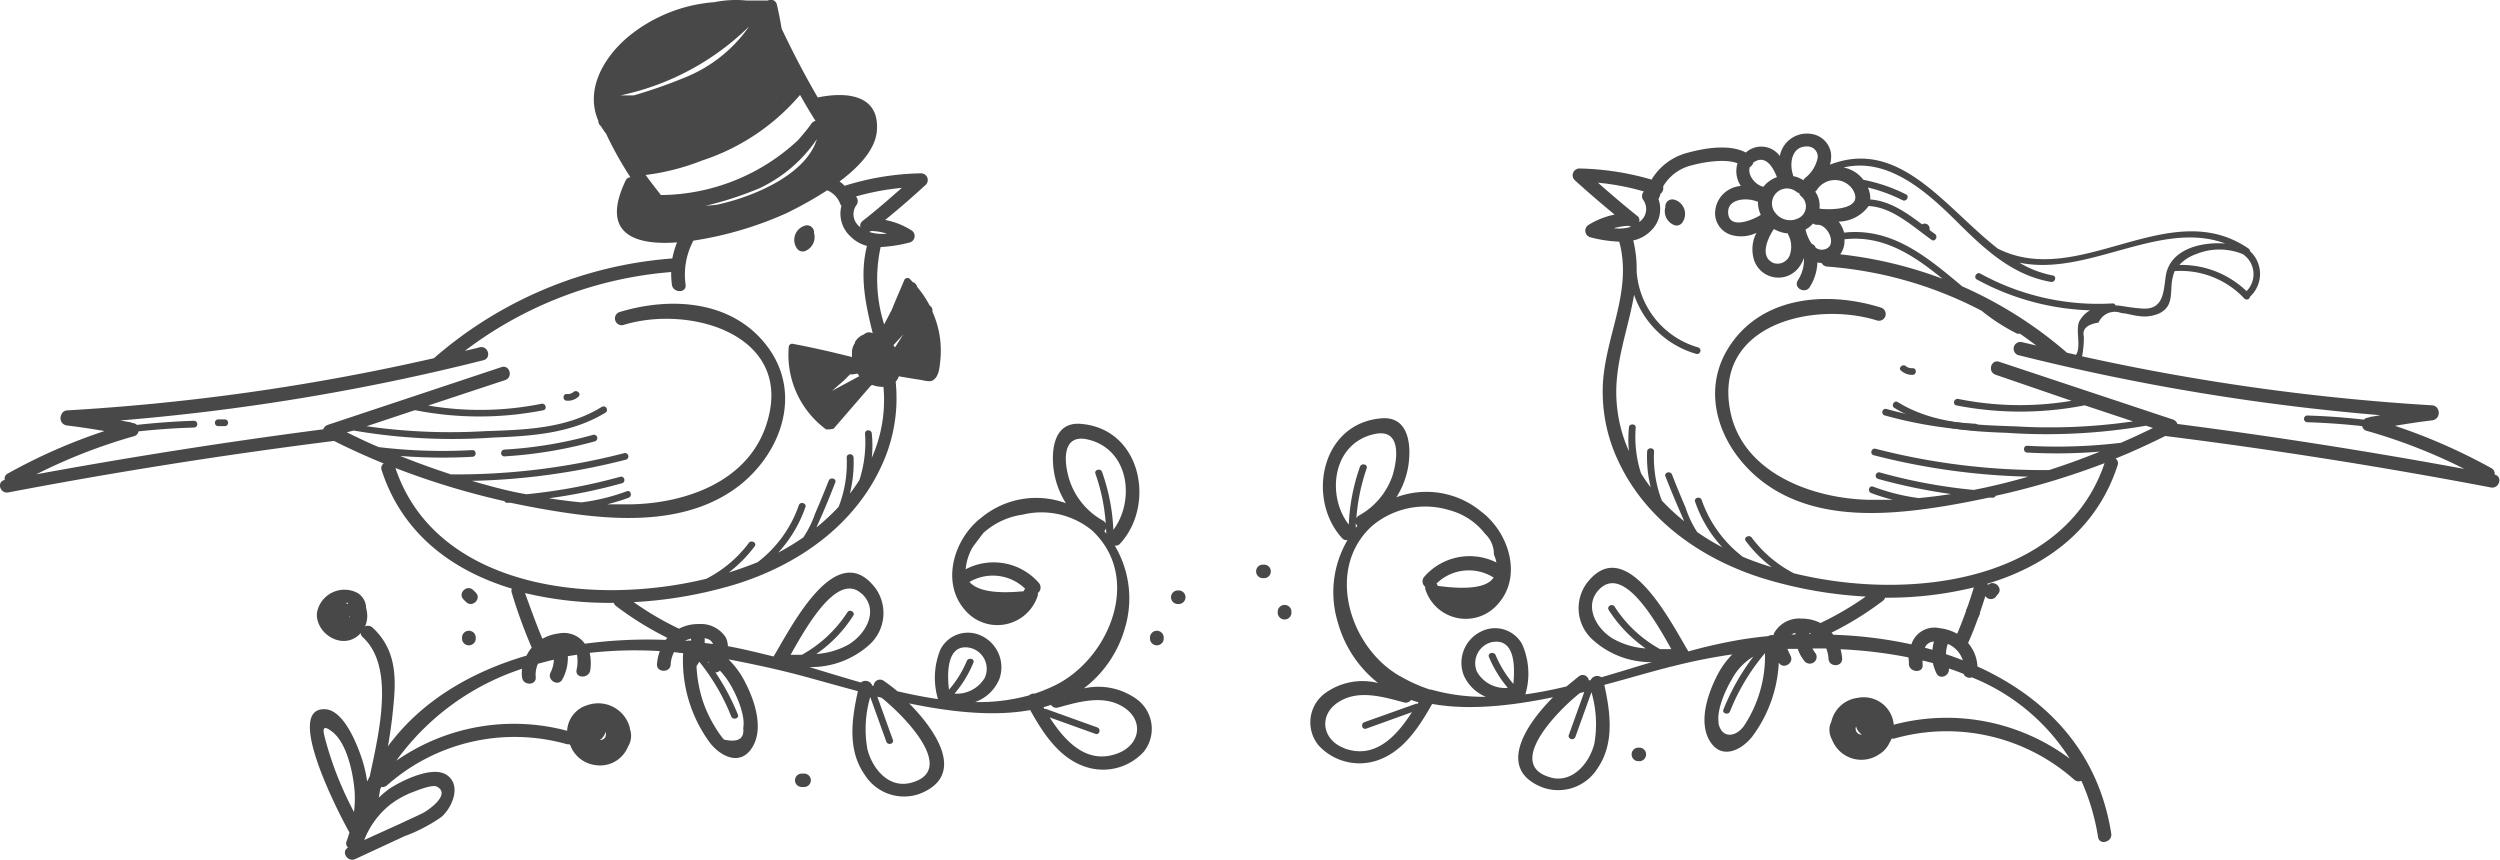 <svg id="Layer_1" data-name="Layer 1" xmlns="http://www.w3.org/2000/svg" viewBox="0 0 242.89 83.53"><title>birds</title><path d="M80,77.16h.24a.65.65,0,0,1,0,1.3H80A.65.65,0,0,1,80,77.16Z" transform="translate(-2.11 -2)" fill="#484848"/><path d="M47,64.11v-.24a.67.67,0,0,1,1.33,0v.24A.67.67,0,0,1,47,64.11Z" transform="translate(-2.11 -2)" fill="#484848"/><path d="M47.39,60.49l-.24-.24c-.61-.6.33-1.52.94-.92l.24.24C48.94,60.16,48,61.09,47.39,60.49Z" transform="translate(-2.11 -2)" fill="#484848"/><path d="M113.84,63.87a.67.67,0,0,1,1.33,0v.24a.67.67,0,0,1-1.33,0Z" transform="translate(-2.11 -2)" fill="#484848"/><path d="M116.46,59.37h.25a.66.66,0,0,1,0,1.31h-.25A.66.66,0,0,1,116.46,59.37Z" transform="translate(-2.11 -2)" fill="#484848"/><path d="M2.57,48.63A.56.56,0,0,1,2.88,48a54,54,0,0,1,9.38-4.12q-1.81-.32-3.63-.54a.71.71,0,0,1-.58-1,.64.64,0,0,1,.6-.47A215.77,215.77,0,0,0,44.27,36.8a39.76,39.76,0,0,1,23.16-9.69,8.7,8.7,0,0,1,.46-1.56c-4.22.31-7.44-.89-5-6a.54.54,0,0,1,.47-.33A34.47,34.47,0,0,1,61,15a6.87,6.87,0,0,1-.5-.74.64.64,0,0,1-.26-.53C59,10.88,60.55,7.83,63,5.69a14.92,14.92,0,0,1,8.52-3.48,10.58,10.58,0,0,1,3.11-.16l2,0,.08,0a.6.6,0,0,1,.88.4c.18.77.33,1.55.46,2.33,1.08,2.28,2.24,4.51,3.51,6.69l0,0c2.52-.53,5.82-.4,5.76,2.92,0,2-1.68,3.77-3.64,5.24a3.29,3.29,0,0,1,.49.42,26.17,26.17,0,0,1,7.41-1.21A.65.65,0,0,1,92,20q-1.89,1.74-3.89,3.37a7.3,7.3,0,0,1,2.54,1,.65.65,0,0,1-.16,1.19,13.61,13.61,0,0,1-2.82.44,14.61,14.61,0,0,0,.34,7.52l.73-1.4c.4-1,.81-1.91,1.21-2.87a.34.34,0,0,1,.56-.15l.27.3a.69.69,0,0,1,.45.49,10,10,0,0,1,1.2,1.79.58.58,0,0,1,.27.6,9.18,9.18,0,0,1,.77,4.7c-.07.62-.1,1.65-.78,2-.33.15-.93-.05-1.25-.09-.66-.1-1.31-.21-2-.33a1.72,1.72,0,0,1-.31.53,15.53,15.53,0,0,1-1.37,8.16c-2.65,5.8-8.11,9.63-14.16,11.51a41.69,41.69,0,0,1-9.92,1.74,29,29,0,0,0,4.4,2.58A4,4,0,0,1,70,62.63a2.89,2.89,0,0,1,2.6,1.26,2.07,2.07,0,0,1,.23.89c1.43.26,2.91.63,4.44,1,1.66-2.74,6.1-11.72,9.93-6.59a4.15,4.15,0,0,1-.57,5.4,8.48,8.48,0,0,1-5.88,2.22c1.62.5,3.28,1,5,1.5a.7.7,0,0,1,1.11.31l.13,0a.62.62,0,0,1,1-.46,16.28,16.28,0,0,1,1.31,1c1.32.31,2.64.57,3.94.76a7.24,7.24,0,0,1,.24-4.82,3,3,0,0,1,4-1.32,3.38,3.38,0,0,1,1.73,4.17,4,4,0,0,1-2.36,2.26,18.33,18.33,0,0,0,5.24-.65.68.68,0,0,1,.54-.17,15.37,15.37,0,0,0,2.11-.87c5.18-2.64,8.39-10.43,3.45-15A7.74,7.74,0,0,0,101.47,52a7.18,7.18,0,0,0-3.84,1.8l-1,1.33a5.19,5.19,0,0,0-.7,2.18,5.83,5.83,0,0,1,7.1,1.31.68.68,0,0,1-.09,1,.9.9,0,0,1,0,.23,4.12,4.12,0,0,1-7.06,1.44c-2.41-2.71-1.06-7,1.58-9a8.35,8.35,0,0,1,8.21-1.4,8.12,8.12,0,0,1-1.16-3.05c-.31-2-.07-4.87,2.59-4.66,5.92.46,7.3,7.88,3.84,11.63a.53.53,0,0,1-.53.19,10,10,0,0,1,1,8,11.17,11.17,0,0,1-4,5.88,6.39,6.39,0,0,1,5.07,1,3.57,3.57,0,0,1,.76,5.15,5.36,5.36,0,0,1-5.57,1.5c-2.62-.81-4.21-3.28-5.47-5.54-3.6.65-7.75.18-11.76-.65,2.78,2.8,5.5,7.06,1,8.79a4.51,4.51,0,0,1-5.3-1.83c-1.72-2.43-1.28-5.43-.68-8.15-2.26-.6-4.36-1.21-6.12-1.67-2.11-.54-4.27-1-6.45-1.42a8.38,8.38,0,0,1,1.61,2.21c.91,1.75,1.85,4.48.7,6.34s-3.06.91-4.12-.45a13.47,13.47,0,0,1-2.6-8.71c-.3,0-.59-.07-.89-.09a3.13,3.13,0,0,0-.32,1.18c0,.84-1.37.84-1.33,0a4.25,4.25,0,0,1,.28-1.28,39.79,39.79,0,0,0-6.82.17,4.67,4.67,0,0,1,.06,1.68c-.12.82-1.45.83-1.34,0a3.8,3.8,0,0,0,.05-1.5h0l-.89.14A4.38,4.38,0,0,1,56.75,68c-.38.75-1.52.09-1.15-.66a2.93,2.93,0,0,0,.32-1.25c-.52.12-1,.26-1.55.4a2.69,2.69,0,0,0-.21,1.3c.07.84-1.26.84-1.33,0a3.21,3.21,0,0,1,0-.82l-.54.19a24.44,24.44,0,0,0-11.68,8.75A20,20,0,0,1,57.21,73a2.75,2.75,0,0,1,2-2.5,3.17,3.17,0,0,1,4.09,2.2.41.41,0,0,1,0,.09,2,2,0,0,1-.18,1.76A2.92,2.92,0,0,1,60,76.34a3,3,0,0,1-2.42-1.78c0-.09-.1-.17-.14-.26a.59.59,0,0,1-.26,0,18.7,18.7,0,0,0-17.47,4,.63.63,0,0,1-.57.15c0,.06,0,.12-.08.17l-.15.88A9.23,9.23,0,0,1,40,78.59c1.21-.77,4.1-2.2,5.48-1.32,1.54,1,.54,3.25-.51,4.12a15.6,15.6,0,0,1-3.58,1.86l-4.76,2.21c-.76.35-1.42-.73-.7-1.11a.54.54,0,0,1-.15-.61c.11-.28.19-.57.28-.86C35,81,29.63,70.62,33.75,70.91c1.82.14,3.1,3.53,3.54,4.87a12.59,12.59,0,0,1,.49,2.15c.08-.17.17-.33.25-.5,1-4.61,2.39-10.7-.68-13.53a.55.55,0,0,1-.2-.4,1.86,1.86,0,0,1-.38.36c-1.66,1.2-4-.41-3.87-2.29a2.71,2.71,0,0,1,4-1.93,1.74,1.74,0,0,1,.78,1.44,2.6,2.6,0,0,1-.1,1.78.65.65,0,0,1,.73.12c1.92,1.77,2.28,4,2.11,6.53a48.29,48.29,0,0,1-.62,5c3.2-4.36,8-7.21,13.46-8.81a4,4,0,0,1,.51-.78,49.3,49.3,0,0,1-1.93-5.3.57.57,0,0,1,0-.43c-5.8-1.75-10.65-5.34-12.65-11.51a.54.54,0,0,1,.2-.65q-2.46-1-4.83-2.19-15.9,2-31.63,5C2.11,50,1.75,48.81,2.57,48.63Zm99,10.81a.57.57,0,0,1,.14-.24,4.5,4.5,0,0,0-5.41-.66C97.07,59.41,98.82,59.71,101.59,59.44Zm8-6.11a1,1,0,0,1-.17.28l.19.23C109.59,53.67,109.57,53.5,109.57,53.33Zm-1.69-8.61c-2.76-.7-2.37,2.42-1.84,4a7,7,0,0,0,3.25,3.87.62.62,0,0,1,.25.29,18.43,18.43,0,0,0-1-4.85c-.14-.4.5-.57.64-.18a19.19,19.19,0,0,1,1.1,5.63C112.37,50.69,111.87,45.72,107.88,44.72Zm-4.29,26.17a.25.25,0,0,1,.17,0l4.95,1.78c.4.14.23.77-.17.63l-4.45-1.6c1.51,2.35,3.64,4.63,6.62,3.49,2.22-.84,2.6-3.3.42-4.57-1.91-1.12-4.25-.42-6.22.12a.6.6,0,0,1-.69-.26c-.24.09-.49.16-.73.23Zm-43,2.85-.2.15c.52,0,.66-.4.56-.8A1.36,1.36,0,0,1,60.58,73.74ZM36.06,62h0a.39.39,0,0,0,.06-.11l-.06,0S36.06,62,36.06,62Zm-.27-1.34.12,0s0-.07,0-.1h-.15ZM43.18,81c.57-.29,2.8-1.85,1.36-2.58-.43-.21-1.79.33-2.23.5A8.77,8.77,0,0,0,40,80.19a8.2,8.2,0,0,0-2.5,3.42L41.05,82C41.76,81.66,42.49,81.34,43.18,81Zm-6.62-2.13c-.13-1.7-.72-4.63-2.15-5.76-1.27-1-.84.18-.53,1.32.23.81.5,1.61.79,2.4a34.47,34.47,0,0,0,1.83,4.06A10.43,10.43,0,0,0,36.56,78.85ZM71.71,21.9c3.55-.75,8.7-2.9,9.77-6.39a13.82,13.82,0,0,1-5.63,4.8A33.49,33.49,0,0,1,70.64,22ZM62.38,11.27h1.3a49.35,49.35,0,0,0,5.21-1.84,13.86,13.86,0,0,0,6-4.86A25.3,25.3,0,0,1,62.38,11.27ZM76.05,3.72l0,0h0Zm2.27,8.18-.16.18.18-.18Zm1.52-.68a21.11,21.11,0,0,1-9.53,6.38A22.47,22.47,0,0,1,64.84,19c.47.67,1,1.32,1.48,1.95a19.74,19.74,0,0,0,13.32-5.33c.44-.5.87-1,1.31-1.62a.7.7,0,0,1,.39-.26C80.83,12.94,80.32,12.08,79.84,11.22Zm4.93,5.46.14-.22Zm3.46,8a6.19,6.19,0,0,0-1.45-.24h0a1.17,1.17,0,0,1-.24.09A4.11,4.11,0,0,0,88.23,24.7Zm-2.31-1.22c1.3-1,2.56-2.11,3.81-3.21a24.89,24.89,0,0,0-4.46.84.67.67,0,0,1,0,.9,1.53,1.53,0,0,0,.44,2.09A.52.52,0,0,1,85.92,23.48Zm5.34,11.25,0,0,0,.06Zm-5.71,3.81c0-.06-.07-.15-.11-.22l-.4.06a.76.76,0,0,1-.33,0l-.59.59-.86.75c-.1.1-.21.19-.32.28l2.67-1.44Zm-2.64,3h0l0,0Zm-1-4.06h0Zm7-1.92,0,0,.16.21c.26-.42.53-.84.8-1.26ZM92.44,38l-.17.11A.62.62,0,0,0,92.44,38ZM68.67,64.25l.22,0a.89.89,0,0,1,.36,0,1.34,1.34,0,0,0,0-.2h0A2.43,2.43,0,0,0,68.67,64.25ZM71,66.42a.64.64,0,0,0,0-.07h0l-.13-.07ZM70.57,64a3.65,3.65,0,0,1,0,.47l.82.1a1,1,0,0,0-.27-.36A1.39,1.39,0,0,0,70.57,64Zm15.26-4.31c-2.36-2.19-5.39,3.23-6.91,5.93.36,0,.73,0,1.09,0a12.44,12.44,0,0,0,4.43-4.13c.22-.36.8,0,.57.32a13,13,0,0,1-3.59,3.73,7.52,7.52,0,0,0,3.12-.91C86.23,63.62,87.57,61.29,85.83,59.67Zm11.92,8.24a2.1,2.1,0,0,0-1.44-3c-2.17-.4-2.21,2.33-2,4.08a10.33,10.33,0,0,0,1.73-2.79c.16-.38.81-.22.64.17a11.39,11.39,0,0,1-1.83,3A3.16,3.16,0,0,0,97.75,67.91ZM86.38,74.77c.45,1.82,2,3.85,4.21,3.29,4.57-1.18-.54-6.44-2.83-8.27l-.41-.1c.5,1.39,1,2.79,1.51,4.19.14.4-.5.57-.64.17l-1.56-4.33A11.09,11.09,0,0,0,86.38,74.77ZM71.62,72.69a8.4,8.4,0,0,0,.82,1.16c1.37.31,2-.06,1.88-1.13.23-1.25-.67-3.23-1.27-4.24a7.46,7.46,0,0,0-1-1.33.56.56,0,0,1-.43.18,21.73,21.73,0,0,1,2.18,4.1c.15.39-.49.56-.65.17a20.47,20.47,0,0,0-3.1-5.31,4.94,4.94,0,0,1-.27.42,12.9,12.9,0,0,0,.6,3.35A11.92,11.92,0,0,0,71.62,72.69ZM55.77,65.08h0l0,0Zm-1-1a4.35,4.35,0,0,1,1.64-.54,2.5,2.5,0,0,1,2.52,1,45.93,45.93,0,0,1,7.85-.37c.06-.07.11-.14.17-.2a31.16,31.16,0,0,1-5-3.1.55.55,0,0,1-.2-.3,35.41,35.41,0,0,1-8.63-.95C53.66,61.11,54.2,62.62,54.82,64.09Zm16-5.87a11.87,11.87,0,0,0,4.09-3.46c.25-.34.83,0,.57.33a13.14,13.14,0,0,1-2.51,2.54c1-.31,1.91-.64,2.8-1a11.83,11.83,0,0,0,4-5.53c.13-.39.78-.22.64.18a12.64,12.64,0,0,1-2.64,4.42,23.67,23.67,0,0,0,2.44-1.48,10.09,10.09,0,0,0,1.15-2.33c.46-1.05.89-2.11,1.31-3.17.15-.39.8-.22.64.17-.49,1.27-1,2.52-1.56,3.76-.09.2-.18.4-.26.6a21.76,21.76,0,0,0,2.15-2,11.66,11.66,0,0,0,.78-4.79c0-.43.64-.42.67,0a12.47,12.47,0,0,1-.36,3.51c.33-.43.64-.87.93-1.33a11.81,11.81,0,0,0,.54-4.51c0-.42.63-.41.66,0a11.59,11.59,0,0,1,0,2.36A13.82,13.82,0,0,0,88,40.79q0-.6-.06-1.2a3.06,3.06,0,0,1-1.11-.2.61.61,0,0,1-.15.12L83.1,43.65a2.77,2.77,0,0,1-.73.07,9,9,0,0,1-3.63-8,.33.33,0,0,1,.42-.31c1.92.36,3.83.8,5.73,1.28a1.31,1.31,0,0,1,0-.28,1.63,1.63,0,0,1,.29-1.1.36.36,0,0,1,0-.09,1.72,1.72,0,0,1,.87-.73.72.72,0,0,1,.85-.11c-.68-2.77-1.3-5.52-.56-8.49A3.46,3.46,0,0,1,84.77,25a3,3,0,0,1-.91-3,.73.73,0,0,1-.13-.23,2.28,2.28,0,0,0-1.25-1.28,37.73,37.73,0,0,1-4,2.24,34.76,34.76,0,0,1-9,2.65,7,7,0,0,0-.76,4.28c.11.84-1.22.83-1.33,0a8.46,8.46,0,0,1-.07-1.23,38.15,38.15,0,0,0-20.05,7.66c.48-.12,1-.22,1.44-.35.83-.2,1.19,1.06.36,1.26A216.76,216.76,0,0,1,13.8,42.85l1,.18a.44.44,0,0,1,.17.07.59.59,0,0,1,.43.18c1.84-.2,3.69-.34,5.55-.4a.33.33,0,0,1,0,.66c-1.8.05-3.59.18-5.38.37a.61.61,0,0,1-.44.47,53,53,0,0,0-9.49,3.7q13.88-2.55,27.87-4.37a.75.75,0,0,1,.44-.43l16.87-5.61c.82-.27,1.17,1,.36,1.26L43.71,41.4a30.16,30.16,0,0,0,11-.17c.42-.09.6.54.18.63a32.19,32.19,0,0,1-12.41,0l-.09,0-4.66,1.55a57.16,57.16,0,0,0,11.48.48c3.93-.13,7.95-.24,11.37-2.36a.33.33,0,0,1,.34.57c-3.29,2-7.1,2.27-10.88,2.41a56.52,56.52,0,0,1-13.57-.68L35.8,44c1,.49,2.05,1,3.11,1.44a52.08,52.08,0,0,0,9.09.29c.43,0,.43.63,0,.65a53.32,53.32,0,0,1-7-.08c1.6.65,3.25,1.24,4.92,1.79a65.22,65.22,0,0,0,16.86-2.07.33.33,0,0,1,.18.63,65.86,65.86,0,0,1-15,2.07c1.75.51,3.52,1,5.29,1.3a54,54,0,0,0,9.16-1.71.33.33,0,0,1,.17.63,53.07,53.07,0,0,1-7.13,1.47c1.05.17,2.1.3,3.15.4A19.75,19.75,0,0,0,63,49.73c.4-.16.58.48.18.63A20.14,20.14,0,0,1,61.1,51c.77,0,1.53,0,2.29,0,5.38-.1,11.33-2.22,13.15-7.67,2.93-8.74-7.34-11.8-13.92-9.74a.66.66,0,0,1-.36-1.26C67.5,30.73,73.71,31.21,77,36.14c2.86,4.35,1,9.65-2.78,12.81C69.51,52.81,63,52.68,57.3,51.85c-1.87-.27-3.72-.61-5.57-1l-.32,0a.28.28,0,0,1-.29-.16,74.77,74.77,0,0,1-10.59-3.22C44.39,59,59.4,61,70.78,58.22Z" transform="translate(-2.11 -2)" fill="#484848"/><path d="M80.37,23.91a.68.68,0,0,1,.83.73,1.46,1.46,0,0,1-.92,1.77.69.69,0,0,1-.76-.3A1.44,1.44,0,0,1,80.37,23.91Z" transform="translate(-2.11 -2)" fill="#484848"/><path d="M57.18,40.93c-.42,0-.43-.67,0-.65a.85.85,0,0,0,.65-.2c.33-.26.8.19.47.47A1.52,1.52,0,0,1,57.18,40.93Z" transform="translate(-2.11 -2)" fill="#484848"/><path d="M59.94,44.87a42.45,42.45,0,0,1-8.82,1.47c-.43,0-.43-.63,0-.66a40.74,40.74,0,0,0,8.64-1.44A.33.33,0,0,1,59.94,44.87Z" transform="translate(-2.11 -2)" fill="#484848"/><path d="M24,43.4h-.74a.33.33,0,0,1,0-.65H24A.33.33,0,0,1,24,43.4Z" transform="translate(-2.11 -2)" fill="#484848"/><path d="M136,68.36a11.34,11.34,0,0,1-3.91-5.89,10,10,0,0,1,.94-8,.55.55,0,0,1-.53-.19c-3.45-3.76-2.08-11.17,3.85-11.64,2.66-.2,2.9,2.65,2.58,4.67a8.12,8.12,0,0,1-1.15,3A8.35,8.35,0,0,1,146,51.69c2.68,2,4.08,6.28,1.64,9a4.12,4.12,0,0,1-7.05-1.44.47.47,0,0,1,0-.23.67.67,0,0,1-.09-1,5.84,5.84,0,0,1,7-1.37,4.11,4.11,0,0,0-.25-.78,2.69,2.69,0,0,0-.85-2,6.47,6.47,0,0,0-3.5-2.31,8,8,0,0,0-7.51,1.56c-4.62,4.24-2.07,12,2.9,14.66A15.26,15.26,0,0,0,141.05,69l.12,0a18.87,18.87,0,0,0,5.3.7,4,4,0,0,1-2.15-2.1,3.37,3.37,0,0,1,1.7-4.25A3,3,0,0,1,150,64.6a7.06,7.06,0,0,1,.31,4.86c1.33-.18,2.67-.45,4-.77.45-.38.87-.71,1.22-1a.6.6,0,0,1,.94.4l.17,0a.71.71,0,0,1,1.05-.29c1.65-.47,3.3-1,4.92-1.47a8.4,8.4,0,0,1-5.81-2.22,4.12,4.12,0,0,1-.57-5.39c3.82-5.12,8.25,3.82,9.92,6.57a48.18,48.18,0,0,1,5-1.13c.9-.15,1.83-.27,2.76-.36a.71.71,0,0,1,.5-.09,1.72,1.72,0,0,1,.07-.21,2.79,2.79,0,0,1,2.66-1.4,4,4,0,0,1,1.84.43,29.74,29.74,0,0,0,4.4-2.57,41.59,41.59,0,0,1-9.92-1.75c-6-1.86-11.46-5.67-14.13-11.43a15.68,15.68,0,0,1-1.47-7.8c.36-4.63,2.84-8.79,1.57-13.5a12.87,12.87,0,0,1-2.82-.43.66.66,0,0,1-.16-1.2,7.53,7.53,0,0,1,2.53-1c-1.32-1.09-2.62-2.2-3.89-3.36a.66.66,0,0,1,.48-1.12,26.79,26.79,0,0,1,7,1.08,5.75,5.75,0,0,1,3.58-2.63c1.58-.43,4-.84,5.58,0l.13-.11a2.23,2.23,0,0,1,3.17.45A2.67,2.67,0,0,1,178,15a2.25,2.25,0,0,1,2,1.87A2.81,2.81,0,0,1,179.9,18c6.75-2.63,11.16,4.13,16.3,8.15,7.92,4,16.66-5.29,24.37,0a.3.3,0,0,1,.14.25,3,3,0,0,1,0,4.43.32.32,0,0,1-.55.17,8.5,8.5,0,0,0-6.77-2.66,4.8,4.8,0,0,0-.31,1.57c-.07,1.08-.05,1.95-1.15,2.52a3.58,3.58,0,0,1-2.07.27c-.55-.06-1.09-.25-1.64-.28a1.71,1.71,0,0,0-2.22.92c-1.13.18-1.61.63-1.43,1.37a10.41,10.41,0,0,1-.17,1.91,217.6,217.6,0,0,0,34,4.76.65.65,0,0,1,.6.46.73.73,0,0,1-.58,1c-1.22.14-2.42.33-3.63.53a55.51,55.51,0,0,1,9.38,4.12.6.6,0,0,1,.31.62c.81.17.46,1.41-.37,1.25q-15.73-3-31.63-5c-1.59.79-3.2,1.53-4.83,2.19a.56.56,0,0,1,.2.65c-2,6.18-6.85,9.77-12.65,11.51a.5.5,0,0,1,.05.13l0,0c.6-.59,1.55.33.94.92L196,60a.63.63,0,0,1-1-.09c-.49,1.55-1,3.07-1.68,4.56a3.77,3.77,0,0,1,.91,2.28c6.6,3,11.74,8.17,13,16.24.13.82-1.15,1.17-1.28.34a21.72,21.72,0,0,0-1.62-5.47.66.66,0,0,1-.7-.11,18.65,18.65,0,0,0-17.46-4,.64.64,0,0,1-.27,0,3.17,3.17,0,0,1-.21.41,2.58,2.58,0,0,1-1,1.12,3.06,3.06,0,0,1-4.58-1.4v0a2,2,0,0,1-.24-1.27,1.63,1.63,0,0,1,.16-.47,3,3,0,0,1,2.57-2.34,2.93,2.93,0,0,1,3.5,2.61,20,20,0,0,1,17.09,3.29,20.06,20.06,0,0,0-9.5-7.89.64.64,0,0,1-.81-.34c-.47-.19-.94-.36-1.43-.52.13.66-.85,1.16-1.2.47a5,5,0,0,1-.35-1l-1-.25,0,.4c.12.83-1.21.82-1.33,0,0-.24,0-.47-.05-.7a43.31,43.31,0,0,0-6.59-.79,4.66,4.66,0,0,1,.16.92c0,.84-1.29.83-1.33,0a3.06,3.06,0,0,0-.22-1H178.2a3,3,0,0,0,.32.5.65.65,0,0,1-.24.89.68.68,0,0,1-.91-.23,3.92,3.92,0,0,1-.6-1.12l-1,0c.09.23.2.45.3.66.39.74-.74,1.39-1.14.67a13.05,13.05,0,0,1-2.57,7.18c-1.07,1.36-3,2.3-4.13.45s-.2-4.59.7-6.35a8.19,8.19,0,0,1,1.48-2.07,55.2,55.2,0,0,0-5.5,1.08c-2,.48-4.35,1.19-6.93,1.88.6,2.72,1,5.72-.68,8.14a4.5,4.5,0,0,1-5.3,1.83c-4.48-1.72-1.77-6,1-8.77-4,.83-8.16,1.3-11.75.65-1.23,2.19-2.74,4.56-5.22,5.45a5.4,5.4,0,0,1-5.82-1.43,3.52,3.52,0,0,1,.56-5A6.18,6.18,0,0,1,136,68.36Zm5.66-9.68a.55.55,0,0,1,.13.24q4.53.61,5.43-.81A4.5,4.5,0,0,0,141.69,58.68Zm-7.86-5.36a2.11,2.11,0,0,1,.19-.23.73.73,0,0,1-.17-.28C133.84,53,133.83,53.15,133.83,53.32Zm1.71-9.12c-4,1-4.5,6-2.36,8.77a19.38,19.38,0,0,1,1.09-5.63c.15-.39.79-.23.65.17a19,19,0,0,0-1,4.85.63.63,0,0,1,.26-.28,7,7,0,0,0,3.25-3.87C137.9,46.6,138.3,43.5,135.54,44.2ZM183,73.37h0a1.37,1.37,0,0,1-.56-.79A.57.57,0,0,0,183,73.37Zm-35.88-9a2.11,2.11,0,0,0-1.52,2.88,3.12,3.12,0,0,0,3,1.58,11.6,11.6,0,0,1-1.83-3c-.16-.39.49-.56.65-.18a10.56,10.56,0,0,0,1.72,2.79C149.32,66.71,149.27,64,147.11,64.38Zm10.48-5.22c-1.75,1.62-.39,4,1.29,4.94A7.52,7.52,0,0,0,162,65a13.15,13.15,0,0,1-3.59-3.73c-.23-.36.34-.69.57-.33a12.33,12.33,0,0,0,4.42,4.13h1.09C163,62.39,159.94,57,157.59,59.16Zm18.55,4.49.39,0c0-.05,0-.1,0-.15a1.42,1.42,0,0,0-.31.11S176.17,63.63,176.14,63.65Zm1.73-.14a.25.25,0,0,0,0,.08h.23l-.2-.07Zm-16.06-42a.66.66,0,0,1,0-.9,24.37,24.37,0,0,0-4.46-.85c1.25,1.1,2.51,2.18,3.81,3.22a.5.5,0,0,1,.18.61A1.51,1.51,0,0,0,161.81,21.5Zm-1.46,2.44h0a6.27,6.27,0,0,0-1.46.23,4,4,0,0,0,1.72-.15A.5.5,0,0,1,160.35,23.94Zm21.8-3.46a2.09,2.09,0,0,0-3.55,0,.62.62,0,0,1-.14.14,2.34,2.34,0,0,1,.41,1.65C180.14,22.44,183.21,22.31,182.15,20.48Zm-7.63,2.11a1.8,1.8,0,0,0,2.27.63,1.27,1.27,0,0,0,.3-2.15.57.57,0,0,1-.19-.31.67.67,0,0,1-.27-.13A1.46,1.46,0,0,0,174.52,22.59Zm6.38,4.12a40.59,40.59,0,0,1,9.92,2.37c-2.82-2.3-5.77-4.26-9.52-3.83A2.22,2.22,0,0,1,180.9,26.71Zm-1.39-.53c1.09-.43.15-2.39-.84-2.34a.62.62,0,0,1-.42-.13,2.35,2.35,0,0,1-.43.4c-.1.07-.2.12-.3.18a3.83,3.83,0,0,0,.61,1.41.55.55,0,0,1,.37.36A1,1,0,0,0,179.51,26.18Zm-3.69-1.42s0-.05,0-.08a3.19,3.19,0,0,1-1.37-.43h0c-.6.85-1.46,2.75,0,3.32a1.27,1.27,0,0,0,1.52-.74A2.45,2.45,0,0,0,175.82,24.76Zm-2.65-1.89a2.76,2.76,0,0,1-.27-1.28l-.07,0c-1-.43-3-.31-2.82,1.2s2.41.57,3.14.1Zm-.34-5.28a1.79,1.79,0,0,0-.39.21.65.65,0,0,1-.33.43c-.26.72.46,1.69,1.27,1.91,0,0,0,0,.05,0a2.59,2.59,0,0,1,.4-.41,3,3,0,0,1,.91-.52C174.44,18.42,173.83,17.24,172.83,17.59Zm4.8-1.36c-1.5,0-1.69,1.72-1.32,2.78a.38.38,0,0,1,0,.1,2.73,2.73,0,0,1,1,.4.59.59,0,0,1,.13-.19,3.32,3.32,0,0,0,1.26-2A1,1,0,0,0,177.63,16.23Zm42.74,14.05a2.34,2.34,0,0,0-.37-3.59,6,6,0,0,0-4.54,0,4,4,0,0,0-1.62,1.05A9.16,9.16,0,0,1,220.37,30.28Zm-16.21,2.87a2.58,2.58,0,0,1,1-1,24.52,24.52,0,0,1-11-3c-.37-.21,0-.77.34-.57a23.77,23.77,0,0,0,12.83,2.9.27.27,0,0,1,.3.19,6.31,6.31,0,0,1,.76.08,17,17,0,0,0,1.9.23c2,.1,2-1.58,2.22-3.12.36-2.57,3.28-3.39,5.79-3.2-6.34-2.36-13.37,3.24-20,1.86a9.83,9.83,0,0,0,3.23,1.24c.43.07.25.7-.17.63-3.6-.62-6.24-3-8.72-5.44-3-3-6.89-6.73-11.42-5.68a3.2,3.2,0,0,1,1.92,1.2,15.88,15.88,0,0,1,4.13,1.41c.39.19.05.76-.33.57a15.24,15.24,0,0,0-3.36-1.23,2.65,2.65,0,0,1,.23,1.16c2.41.17,4.41,2,6.28,3.35.35.25,0,.82-.33.57-1.78-1.26-3.81-3.18-6.11-3.28a3.69,3.69,0,0,1-2.91,1.51,3.25,3.25,0,0,1,.53,1.07c4.67-.51,8.07,2.38,11.47,5.22a40.34,40.34,0,0,1,10.18,6.45l.88.2C204.35,35.65,203.7,34,204.16,33.15ZM206.58,47A75,75,0,0,1,196,50.17a.28.28,0,0,1-.3.18l-.38,0c-1.58.34-3.18.65-4.78.9-5.91.93-12.74,1.25-17.6-2.79-3.61-3-5.56-8-3.1-12.33,3.06-5.33,9.62-5.93,15-4.25a.65.65,0,0,1-.35,1.26c-6.14-1.92-15.87.35-14.29,8.72,1.15,6.1,8,8.59,13.52,8.7.76,0,1.52,0,2.29,0a20.14,20.14,0,0,1-2.09-.65c-.4-.15-.23-.78.18-.63a19.75,19.75,0,0,0,4.42,1.11c1-.09,2.1-.23,3.15-.39a54.7,54.7,0,0,1-7.13-1.48.33.33,0,0,1,.17-.63,52.05,52.05,0,0,0,9.16,1.71c1.77-.35,3.54-.78,5.29-1.29a65.87,65.87,0,0,1-15-2.08c-.42-.1-.24-.73.17-.63a65.28,65.28,0,0,0,16.86,2.07c1.68-.54,3.33-1.14,4.93-1.79a51.8,51.8,0,0,1-7.05.09c-.42,0-.42-.68,0-.66a52.2,52.2,0,0,0,9.1-.29c1.06-.46,2.1-.94,3.11-1.44l-.67-.22a57,57,0,0,1-13.57.69c-3.79-.14-7.59-.39-10.88-2.42-.36-.22,0-.79.33-.56,3.43,2.11,7.45,2.22,11.38,2.35a56.43,56.43,0,0,0,11.48-.48l-4.67-1.55-.08,0a32.38,32.38,0,0,1-12.41,0c-.42-.08-.24-.71.18-.63a30.17,30.17,0,0,0,11,.18L196,38.41c-.81-.27-.46-1.53.35-1.26l16.88,5.61a.7.7,0,0,1,.43.43q14,1.81,27.88,4.37a53,53,0,0,0-9.49-3.7.59.59,0,0,1-.44-.46c-1.79-.2-3.58-.32-5.38-.38a.33.33,0,0,1,0-.65c1.86.05,3.71.19,5.55.4a.59.59,0,0,1,.42-.19,1,1,0,0,1,.18-.07l1-.17a219,219,0,0,1-35.23-5.85.66.66,0,0,1,.36-1.26l1.44.34q-.8-.6-1.62-1.17a.31.31,0,0,1-.28,0,19,19,0,0,1-3.42-2.21,38.53,38.53,0,0,0-15-4.29.66.66,0,0,1-.54-.35,3.05,3.05,0,0,1-.41-.05,4.77,4.77,0,0,1-.75,2.4c-.46.71-1.61.05-1.15-.66a3.63,3.63,0,0,0,.59-2.18,3.09,3.09,0,0,1-.41.81,2.49,2.49,0,0,1-4.51-.9,3.47,3.47,0,0,1,.31-2.35,3.43,3.43,0,0,1-2.32.24,2.21,2.21,0,0,1-1.7-2.08,2.68,2.68,0,0,1,1.41-2.39,2.92,2.92,0,0,1,1.09-.33,2.56,2.56,0,0,1-.32-2.19c-1.22-.5-3.49-.08-4.43.19a4.38,4.38,0,0,0-2.8,2.06.68.68,0,0,1-.28.73c0,.09,0,.17-.07.26a.64.64,0,0,1-.1.22,2.93,2.93,0,0,1-.84,3.19,3.39,3.39,0,0,1-1.61.84,11.42,11.42,0,0,1,.33,3,8.28,8.28,0,0,0,6,7.4.33.33,0,0,1-.18.63,9,9,0,0,1-6.07-5.75c-.53,3.17-1.76,6.24-1.73,9.6a14.2,14.2,0,0,0,1.23,5.6,11.67,11.67,0,0,1,0-2.29c0-.42.69-.42.66,0a11.53,11.53,0,0,0,.51,4.42,14.1,14.1,0,0,0,.95,1.38,11.91,11.91,0,0,1-.35-3.48c0-.42.69-.42.67,0a11.72,11.72,0,0,0,.76,4.77,21,21,0,0,0,2.17,2l-.26-.6q-.82-1.86-1.56-3.75c-.16-.4.49-.57.64-.18.41,1.07.85,2.13,1.3,3.17A10.14,10.14,0,0,0,167,53.69a21.71,21.71,0,0,0,2.44,1.48,12.46,12.46,0,0,1-2.64-4.42c-.14-.4.5-.57.64-.17a11.81,11.81,0,0,0,4,5.52c.89.37,1.83.71,2.8,1a12.91,12.91,0,0,1-2.52-2.54c-.25-.34.33-.66.58-.33a11.93,11.93,0,0,0,4.1,3.47C187.72,60.48,202.72,58.5,206.58,47ZM191.35,64.56a2.9,2.9,0,0,0-.17,1c.55.18,1.09.38,1.63.59A2.59,2.59,0,0,0,191.35,64.56ZM190,64.33a1,1,0,0,0-.88.6l.74.2A4.47,4.47,0,0,1,190,64.33Zm-2.19.28a2.36,2.36,0,0,1,2.8-1.57,4.23,4.23,0,0,1,1.65.54,45.74,45.74,0,0,0,1.62-4.51,35.28,35.28,0,0,1-8.62,1,.59.59,0,0,1-.2.29,30.9,30.9,0,0,1-5,3.1l.17.21A41.73,41.73,0,0,1,187.84,64.61Zm-18.75,7.6c.31,1.63,1.76,1.41,2.53.25a12.27,12.27,0,0,0,2-7,20.36,20.36,0,0,0-3.4,5.66c-.15.38-.79.21-.64-.18a22,22,0,0,1,2.91-5.15A5.61,5.61,0,0,0,170.37,68C169.76,69,168.87,71,169.09,72.21Zm-16.26,5.34c2.14.55,3.76-1.48,4.21-3.3a11.09,11.09,0,0,0-.28-5l-1.56,4.34c-.14.39-.78.22-.64-.18l1.5-4.18-.42.1C153.34,71.13,148.27,76.37,152.83,77.55Zm-20.12-2.86c3,1.13,5.1-1.15,6.61-3.5l-4.44,1.6c-.4.15-.58-.48-.18-.63l5-1.78a.33.33,0,0,1,.17,0l.09-.15c-.25-.07-.49-.14-.73-.23a.61.61,0,0,1-.69.24c-2-.53-4.31-1.23-6.21-.12C130.19,71.34,130.48,73.84,132.71,74.69Z" transform="translate(-2.11 -2)" fill="#484848"/><path d="M161.21,74.64h.25a.66.66,0,0,1,0,1.31h-.25A.66.66,0,0,1,161.21,74.64Z" transform="translate(-2.11 -2)" fill="#484848"/><path d="M193.13,61.6v-.24a.67.67,0,0,1,1.33,0v.24A.67.67,0,0,1,193.13,61.6Z" transform="translate(-2.11 -2)" fill="#484848"/><path d="M127.58,61.36v.24a.67.67,0,0,1-1.33,0v-.24A.67.67,0,0,1,127.58,61.36Z" transform="translate(-2.11 -2)" fill="#484848"/><path d="M124.71,56.86H125a.66.66,0,0,1,0,1.31h-.25A.66.66,0,0,1,124.71,56.86Z" transform="translate(-2.11 -2)" fill="#484848"/><path d="M164.83,23.89a1.44,1.44,0,0,1-.92-1.76.68.68,0,0,1,.83-.74,1.44,1.44,0,0,1,.84,2.2A.68.68,0,0,1,164.83,23.89Z" transform="translate(-2.11 -2)" fill="#484848"/><path d="M187.27,37.57a.91.91,0,0,0,.66.2c.42,0,.42.63,0,.65A1.59,1.59,0,0,1,186.8,38C186.48,37.76,187,37.3,187.27,37.57Z" transform="translate(-2.11 -2)" fill="#484848"/><path d="M185.34,41.72A41.6,41.6,0,0,0,194,43.17c.43,0,.43.68,0,.65a41.79,41.79,0,0,1-8.82-1.47A.33.33,0,0,1,185.34,41.72Z" transform="translate(-2.11 -2)" fill="#484848"/><path d="M221.08,40.23h.74a.33.33,0,0,1,0,.66h-.74A.33.33,0,0,1,221.08,40.23Z" transform="translate(-2.11 -2)" fill="#484848"/><path d="M188.93,24.37c-.31-.07-.27-.6.11-.64a.48.48,0,0,1,.54.53A.34.34,0,0,1,188.93,24.37Z" transform="translate(-2.11 -2)" fill="#484848"/></svg>